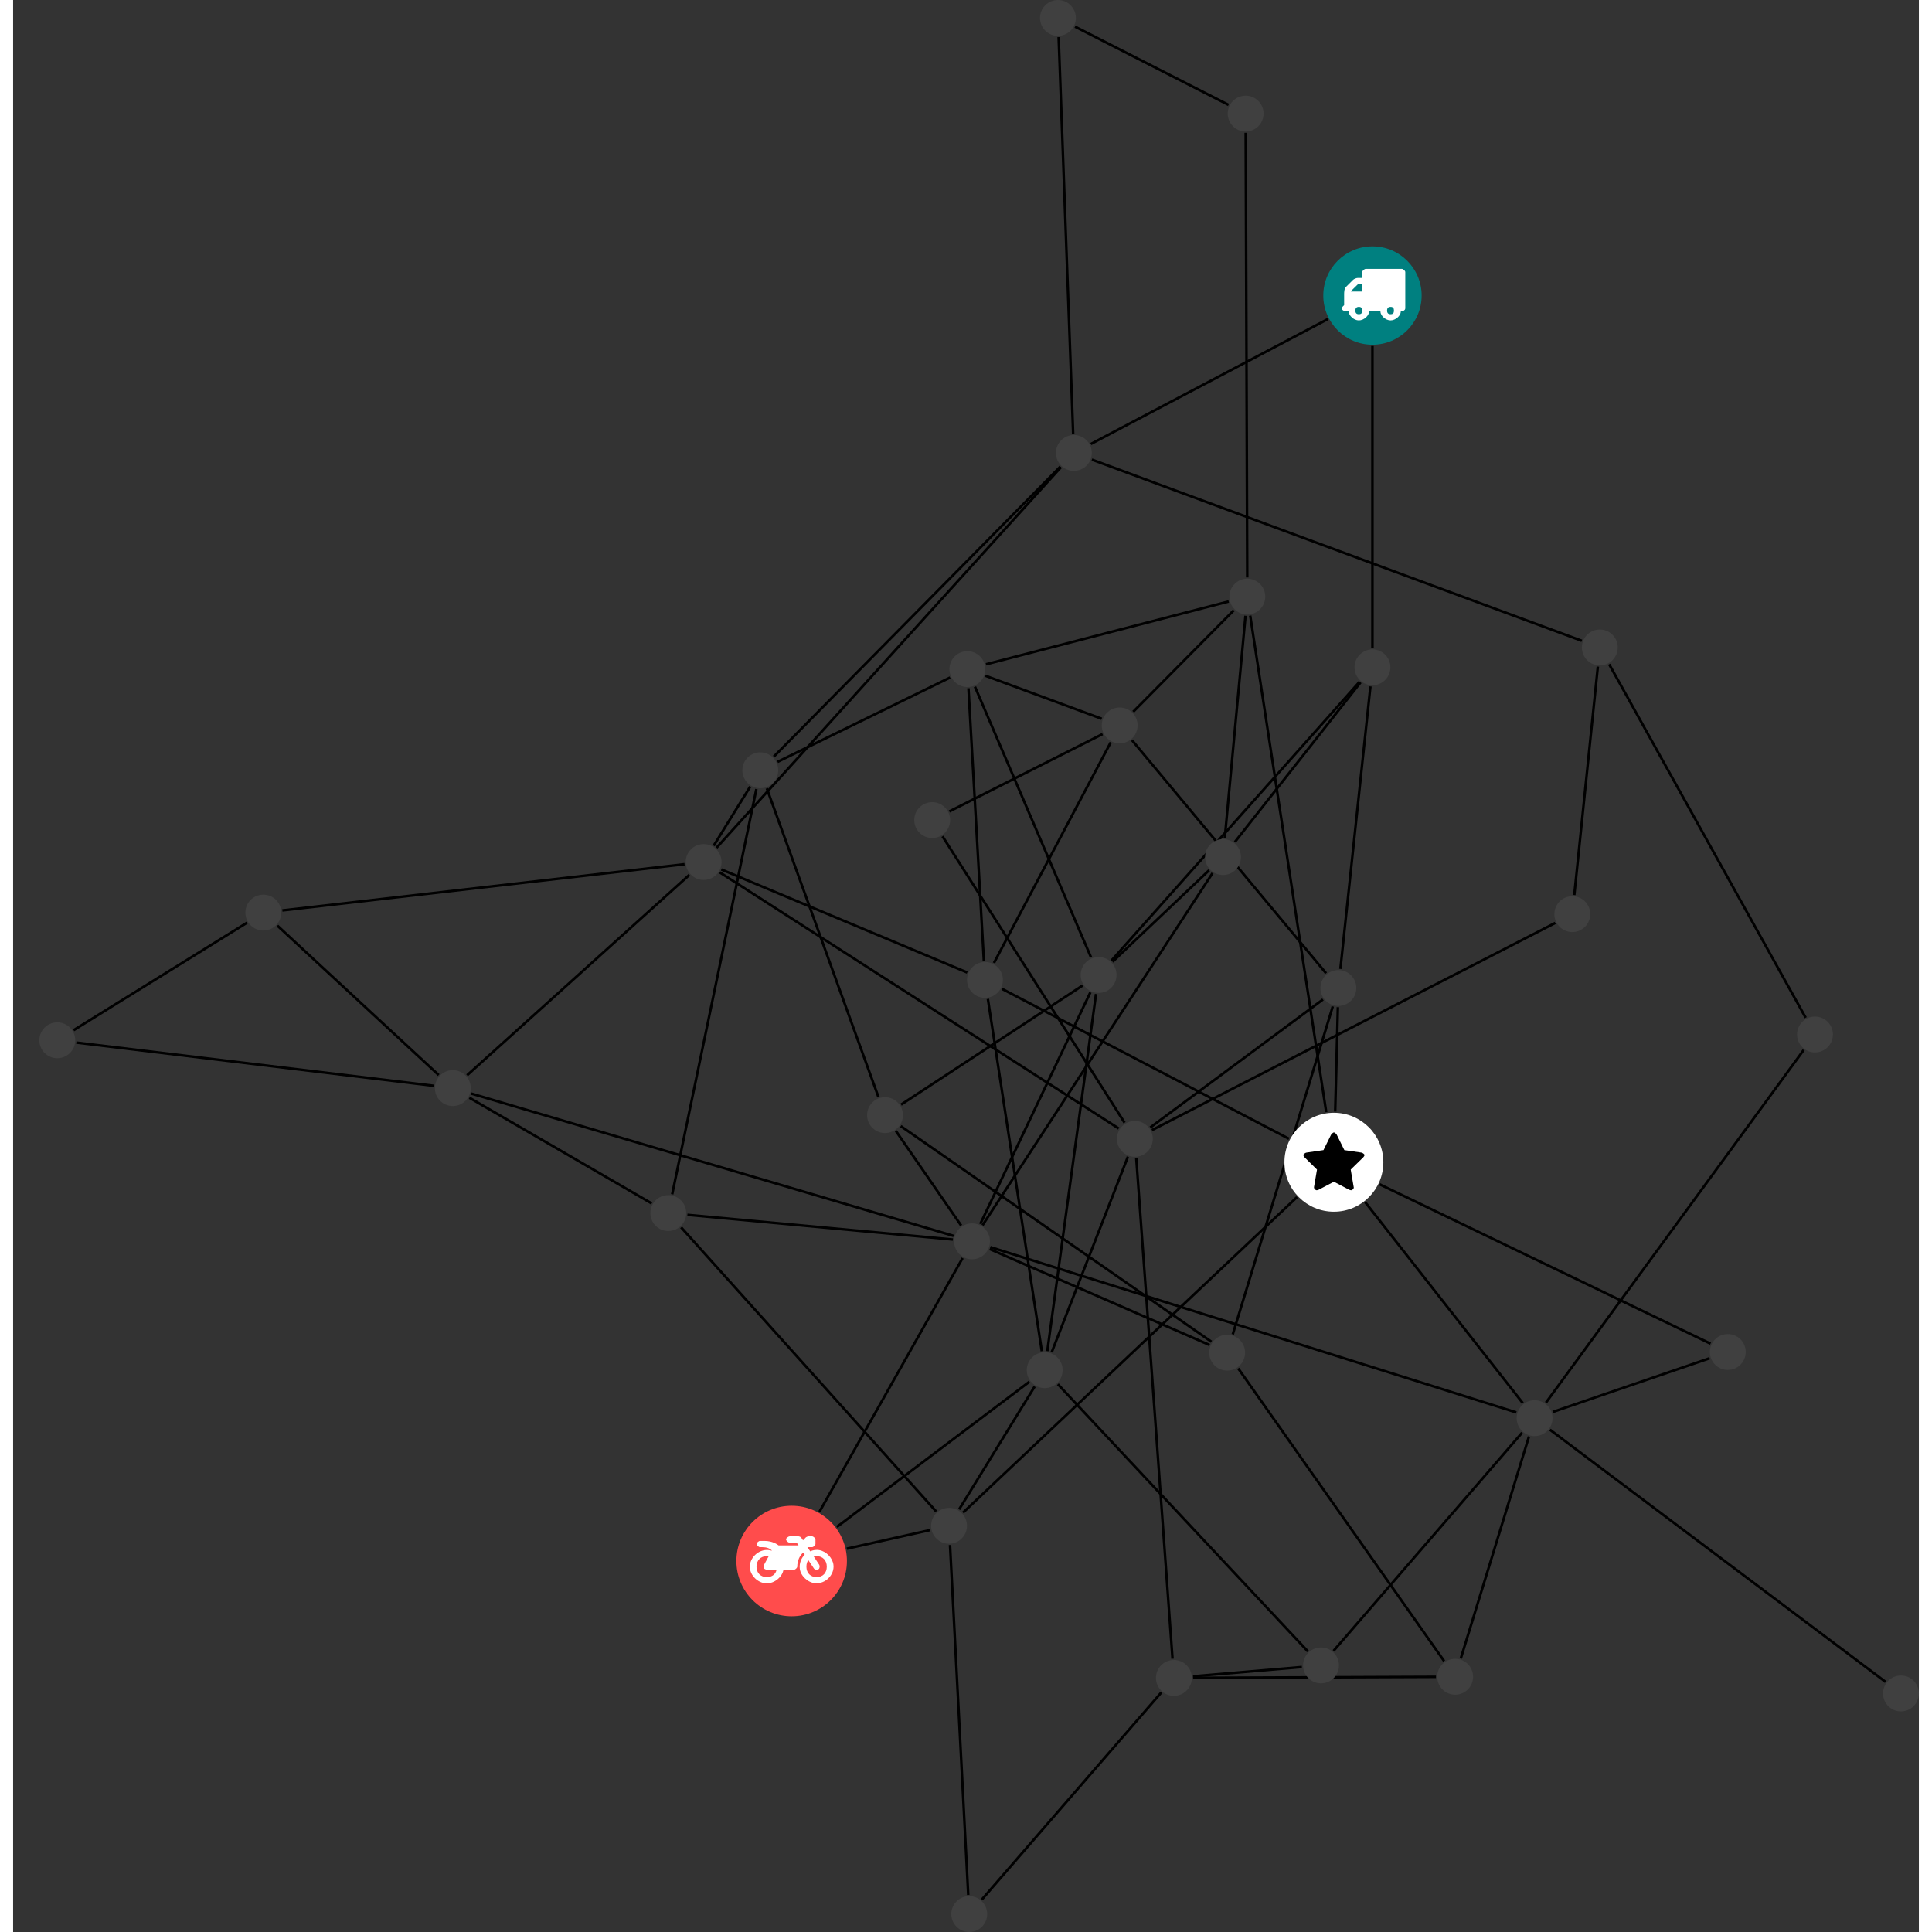 <?xml version="1.0" encoding="UTF-8"?>
<svg xmlns="http://www.w3.org/2000/svg" xmlns:xlink="http://www.w3.org/1999/xlink" width="303.641pt" height="303.641pt" viewBox="-4.123 0.000 299.519 303.641" version="1.1">
<rect x="-4.123" y="0.000" width="299.519" height="303.641" fill="#333333" stroke="none"/>
<defs>
<g>
<symbol overflow="visible" id="glyph0-0">
<path style="stroke:none;" d="M 1.422 -0.75 L 1.422 -7.922 L 3.562 -7.922 L 3.562 -0.891 L 1.422 -0.891 Z M 0.625 0 L 4.531 0 L 4.531 -8.812 L 0.438 -8.812 L 0.438 0 Z M 0.625 0 "/>
</symbol>
<symbol overflow="visible" id="glyph0-1">
<path style="stroke:none;" d="M 3.375 -0.844 C 3.375 -0.453 3.234 -0.266 2.844 -0.266 C 2.469 -0.266 2.297 -0.453 2.297 -0.844 C 2.297 -1.219 2.469 -1.422 2.844 -1.422 C 3.234 -1.422 3.375 -1.219 3.375 -0.844 Z M 1.594 -3.688 L 1.594 -3.859 C 1.594 -3.875 1.578 -3.875 1.594 -3.891 L 2.688 -4.969 C 2.703 -5 2.656 -4.984 2.688 -4.984 L 3.375 -4.984 L 3.375 -3.828 L 1.594 -3.828 Z M 8.359 -0.844 C 8.359 -0.453 8.219 -0.266 7.828 -0.266 C 7.453 -0.266 7.281 -0.453 7.281 -0.844 C 7.281 -1.219 7.453 -1.422 7.828 -1.422 C 8.219 -1.422 8.359 -1.219 8.359 -0.844 Z M 10.141 -6.891 C 10.141 -7.094 9.812 -7.391 9.609 -7.391 L 3.922 -7.391 C 3.719 -7.391 3.375 -7.094 3.375 -6.891 L 3.375 -5.969 L 2.672 -5.969 C 2.469 -5.969 2.078 -5.812 1.938 -5.672 L 0.844 -4.578 C 0.531 -4.266 0.531 -3.734 0.531 -3.328 L 0.531 -1.688 C 0.516 -1.688 0.172 -1.391 0.172 -1.203 C 0.172 -0.781 0.781 -0.703 1.062 -0.703 L 1.25 -0.703 C 1.25 -0.047 2.062 0.703 2.844 0.703 C 3.641 0.703 4.453 -0.047 4.453 -0.703 L 6.234 -0.703 C 6.234 -0.047 7.047 0.703 7.828 0.703 C 8.625 0.703 9.438 -0.047 9.438 -0.703 C 9.547 -0.703 10.141 -0.781 10.141 -1.203 Z M 10.141 -6.891 "/>
</symbol>
<symbol overflow="visible" id="glyph0-2">
<path style="stroke:none;" d="M 12.969 -2.906 C 12.844 -3.984 11.859 -5.016 10.781 -5.219 C 10.234 -5.328 9.703 -5.219 9.328 -5.031 L 8.875 -5.688 L 9.609 -5.688 C 9.812 -5.688 10.141 -5.984 10.141 -6.188 L 10.141 -6.891 C 10.141 -7.094 9.812 -7.391 9.609 -7.391 L 9.047 -7.391 C 8.969 -7.391 8.734 -7.312 8.656 -7.25 L 8.188 -6.766 L 7.891 -7.203 C 7.828 -7.281 7.594 -7.391 7.484 -7.391 L 6.078 -7.391 C 5.906 -7.391 5.547 -7.125 5.516 -6.953 C 5.484 -6.734 5.828 -6.406 6.047 -6.406 L 7.188 -6.406 L 7.484 -5.969 L 4.344 -5.969 C 4.141 -6.125 3.375 -6.672 2.141 -6.672 L 1.422 -6.672 C 1.219 -6.672 0.891 -6.375 0.891 -6.188 C 0.891 -5.984 1.219 -5.688 1.422 -5.688 L 1.781 -5.688 C 2.484 -5.688 2.906 -5.516 3.281 -5.188 L 3.25 -5.141 C 3.078 -5.188 2.797 -5.25 2.5 -5.25 C 1.109 -5.25 -0.172 -4 -0.172 -2.625 C -0.172 -1.25 1.109 0 2.5 0 C 3.75 0 4.953 -1.062 5.109 -2.141 L 6.766 -2.141 C 6.969 -2.141 7.281 -2.438 7.281 -2.625 C 7.281 -3.609 7.688 -4.391 8.219 -4.844 L 8.453 -4.5 C 7.969 -4.062 7.578 -3.203 7.672 -2.359 C 7.781 -1.172 8.969 -0.094 10.141 -0.016 C 11.703 0.094 13.156 -1.344 12.969 -2.906 Z M 2.5 -0.984 C 1.516 -0.984 0.875 -1.641 0.875 -2.625 C 0.875 -3.594 1.516 -4.281 2.5 -4.281 C 2.672 -4.281 2.844 -4.234 2.781 -4.25 L 2.047 -2.891 C 2 -2.781 2 -2.469 2.047 -2.359 C 2.125 -2.25 2.375 -2.141 2.5 -2.141 L 4.031 -2.141 C 3.891 -1.453 3.344 -0.984 2.5 -0.984 Z M 10.328 -0.984 C 9.344 -0.984 8.719 -1.641 8.719 -2.625 C 8.719 -3.109 8.859 -3.469 9.031 -3.641 L 9.906 -2.328 C 9.969 -2.219 10.203 -2.141 10.328 -2.141 C 10.391 -2.141 10.594 -2.188 10.641 -2.234 C 10.812 -2.344 10.844 -2.75 10.734 -2.922 L 9.875 -4.219 C 9.859 -4.219 10.094 -4.281 10.328 -4.281 C 11.297 -4.281 11.922 -3.594 11.922 -2.625 C 11.922 -1.641 11.297 -0.984 10.328 -0.984 Z M 10.328 -0.984 "/>
</symbol>
<symbol overflow="visible" id="glyph0-3">
<path style="stroke:none;" d="M 9.438 -5.078 C 9.438 -5.25 9.078 -5.453 8.938 -5.469 L 6.266 -5.859 L 5.078 -8.266 C 5.031 -8.375 4.75 -8.641 4.625 -8.641 C 4.5 -8.641 4.234 -8.375 4.172 -8.266 L 2.984 -5.859 L 0.312 -5.469 C 0.172 -5.453 -0.172 -5.25 -0.172 -5.078 C -0.172 -4.969 -0.062 -4.781 0.016 -4.719 L 1.969 -2.797 L 1.5 -0.062 C 1.5 -0.016 1.5 0.016 1.5 0.047 C 1.5 0.203 1.75 0.453 1.906 0.453 C 1.984 0.453 2.188 0.406 2.25 0.359 L 4.625 -0.891 L 7 0.359 C 7.062 0.406 7.266 0.453 7.344 0.453 C 7.5 0.453 7.75 0.203 7.75 0.047 C 7.75 0.016 7.75 -0.016 7.734 -0.062 L 7.266 -2.797 L 9.234 -4.719 C 9.297 -4.781 9.438 -4.969 9.438 -5.078 Z M 9.438 -5.078 "/>
</symbol>
</g>
<clipPath id="clip1">
  <path d="M 137 237 L 152 237 L 152 303.641 L 137 303.641 Z M 137 237 "/>
</clipPath>
<clipPath id="clip2">
  <path d="M 231 219 L 295.395 219 L 295.395 270 L 231 270 Z M 231 219 "/>
</clipPath>
<clipPath id="clip3">
  <path d="M 142 260 L 182 260 L 182 303.641 L 142 303.641 Z M 142 260 "/>
</clipPath>
<clipPath id="clip4">
  <path d="M 289 263 L 295.395 263 L 295.395 269 L 289 269 Z M 289 263 "/>
</clipPath>
<clipPath id="clip5">
  <path d="M 143 298 L 149 298 L 149 303.641 L 143 303.641 Z M 143 298 "/>
</clipPath>
</defs>
<g id="surface1">
<path style="fill:none;stroke-width:0.399;stroke-linecap:butt;stroke-linejoin:miter;stroke:rgb(0%,0%,0%);stroke-opacity:1;stroke-miterlimit:10;" d="M -0.001 -7.926 L -0.001 -55.41 " transform="matrix(1,0,0,-1,209.517,46.449)"/>
<path style="fill:none;stroke-width:0.399;stroke-linecap:butt;stroke-linejoin:miter;stroke:rgb(0%,0%,0%);stroke-opacity:1;stroke-miterlimit:10;" d="M -7.013 -3.699 L -44.259 -23.328 " transform="matrix(1,0,0,-1,209.517,46.449)"/>
<path style="fill:none;stroke-width:0.399;stroke-linecap:butt;stroke-linejoin:miter;stroke:rgb(0%,0%,0%);stroke-opacity:1;stroke-miterlimit:10;" d="M -21.099 -168.613 L 11.26 -214.61 " transform="matrix(1,0,0,-1,209.517,46.449)"/>
<path style="fill:none;stroke-width:0.399;stroke-linecap:butt;stroke-linejoin:miter;stroke:rgb(0%,0%,0%);stroke-opacity:1;stroke-miterlimit:10;" d="M -21.954 -163.258 L -6.236 -111.719 " transform="matrix(1,0,0,-1,209.517,46.449)"/>
<path style="fill:none;stroke-width:0.399;stroke-linecap:butt;stroke-linejoin:miter;stroke:rgb(0%,0%,0%);stroke-opacity:1;stroke-miterlimit:10;" d="M -25.314 -164.422 L -74.134 -130.531 " transform="matrix(1,0,0,-1,209.517,46.449)"/>
<path style="fill:none;stroke-width:0.399;stroke-linecap:butt;stroke-linejoin:miter;stroke:rgb(0%,0%,0%);stroke-opacity:1;stroke-miterlimit:10;" d="M -25.603 -164.938 L -60.165 -149.852 " transform="matrix(1,0,0,-1,209.517,46.449)"/>
<path style="fill:none;stroke-width:0.399;stroke-linecap:butt;stroke-linejoin:miter;stroke:rgb(0%,0%,0%);stroke-opacity:1;stroke-miterlimit:10;" d="M -22.619 29.969 L -46.744 42.261 " transform="matrix(1,0,0,-1,209.517,46.449)"/>
<path style="fill:none;stroke-width:0.399;stroke-linecap:butt;stroke-linejoin:miter;stroke:rgb(0%,0%,0%);stroke-opacity:1;stroke-miterlimit:10;" d="M -19.919 25.582 L -19.681 -44.305 " transform="matrix(1,0,0,-1,209.517,46.449)"/>
<path style="fill:none;stroke-width:0.399;stroke-linecap:butt;stroke-linejoin:miter;stroke:rgb(0%,0%,0%);stroke-opacity:1;stroke-miterlimit:10;" d="M -82.607 -196.946 L -69.494 -194.012 " transform="matrix(1,0,0,-1,209.517,46.449)"/>
<path style="fill:none;stroke-width:0.399;stroke-linecap:butt;stroke-linejoin:miter;stroke:rgb(0%,0%,0%);stroke-opacity:1;stroke-miterlimit:10;" d="M -84.185 -193.535 L -53.919 -170.711 " transform="matrix(1,0,0,-1,209.517,46.449)"/>
<path style="fill:none;stroke-width:0.399;stroke-linecap:butt;stroke-linejoin:miter;stroke:rgb(0%,0%,0%);stroke-opacity:1;stroke-miterlimit:10;" d="M -86.915 -191.149 L -64.415 -151.274 " transform="matrix(1,0,0,-1,209.517,46.449)"/>
<path style="fill:none;stroke-width:0.399;stroke-linecap:butt;stroke-linejoin:miter;stroke:rgb(0%,0%,0%);stroke-opacity:1;stroke-miterlimit:10;" d="M 35.424 -58.309 L 31.721 -94.219 " transform="matrix(1,0,0,-1,209.517,46.449)"/>
<path style="fill:none;stroke-width:0.399;stroke-linecap:butt;stroke-linejoin:miter;stroke:rgb(0%,0%,0%);stroke-opacity:1;stroke-miterlimit:10;" d="M 37.198 -57.946 L 68.085 -113.496 " transform="matrix(1,0,0,-1,209.517,46.449)"/>
<path style="fill:none;stroke-width:0.399;stroke-linecap:butt;stroke-linejoin:miter;stroke:rgb(0%,0%,0%);stroke-opacity:1;stroke-miterlimit:10;" d="M 32.901 -54.262 L -44.099 -25.785 " transform="matrix(1,0,0,-1,209.517,46.449)"/>
<path style="fill:none;stroke-width:0.399;stroke-linecap:butt;stroke-linejoin:miter;stroke:rgb(0%,0%,0%);stroke-opacity:1;stroke-miterlimit:10;" d="M 28.729 -98.602 L -34.658 -131.164 " transform="matrix(1,0,0,-1,209.517,46.449)"/>
<path style="fill:none;stroke-width:0.399;stroke-linecap:butt;stroke-linejoin:miter;stroke:rgb(0%,0%,0%);stroke-opacity:1;stroke-miterlimit:10;" d="M -49.322 40.617 L -47.04 -21.723 " transform="matrix(1,0,0,-1,209.517,46.449)"/>
<path style="fill:none;stroke-width:0.399;stroke-linecap:butt;stroke-linejoin:miter;stroke:rgb(0%,0%,0%);stroke-opacity:1;stroke-miterlimit:10;" d="M -11.857 -141.692 L -64.353 -191.281 " transform="matrix(1,0,0,-1,209.517,46.449)"/>
<path style="fill:none;stroke-width:0.399;stroke-linecap:butt;stroke-linejoin:miter;stroke:rgb(0%,0%,0%);stroke-opacity:1;stroke-miterlimit:10;" d="M -7.267 -128.332 L -19.212 -50.305 " transform="matrix(1,0,0,-1,209.517,46.449)"/>
<path style="fill:none;stroke-width:0.399;stroke-linecap:butt;stroke-linejoin:miter;stroke:rgb(0%,0%,0%);stroke-opacity:1;stroke-miterlimit:10;" d="M -1.138 -142.492 L 23.62 -174.063 " transform="matrix(1,0,0,-1,209.517,46.449)"/>
<path style="fill:none;stroke-width:0.399;stroke-linecap:butt;stroke-linejoin:miter;stroke:rgb(0%,0%,0%);stroke-opacity:1;stroke-miterlimit:10;" d="M 1.124 -139.68 L 53.131 -164.727 " transform="matrix(1,0,0,-1,209.517,46.449)"/>
<path style="fill:none;stroke-width:0.399;stroke-linecap:butt;stroke-linejoin:miter;stroke:rgb(0%,0%,0%);stroke-opacity:1;stroke-miterlimit:10;" d="M -5.857 -128.246 L -5.435 -111.848 " transform="matrix(1,0,0,-1,209.517,46.449)"/>
<path style="fill:none;stroke-width:0.399;stroke-linecap:butt;stroke-linejoin:miter;stroke:rgb(0%,0%,0%);stroke-opacity:1;stroke-miterlimit:10;" d="M -13.13 -132.524 L -58.228 -108.957 " transform="matrix(1,0,0,-1,209.517,46.449)"/>
<path style="fill:none;stroke-width:0.399;stroke-linecap:butt;stroke-linejoin:miter;stroke:rgb(0%,0%,0%);stroke-opacity:1;stroke-miterlimit:10;" d="M -64.966 -190.781 L -53.091 -171.465 " transform="matrix(1,0,0,-1,209.517,46.449)"/>
<path style="fill:none;stroke-width:0.399;stroke-linecap:butt;stroke-linejoin:miter;stroke:rgb(0%,0%,0%);stroke-opacity:1;stroke-miterlimit:10;" d="M -68.564 -191.106 L -108.654 -146.446 " transform="matrix(1,0,0,-1,209.517,46.449)"/>
<g clip-path="url(#clip1)" clip-rule="nonzero">
<path style="fill:none;stroke-width:0.399;stroke-linecap:butt;stroke-linejoin:miter;stroke:rgb(0%,0%,0%);stroke-opacity:1;stroke-miterlimit:10;" d="M -66.392 -196.367 L -63.529 -251.363 " transform="matrix(1,0,0,-1,209.517,46.449)"/>
</g>
<path style="fill:none;stroke-width:0.399;stroke-linecap:butt;stroke-linejoin:miter;stroke:rgb(0%,0%,0%);stroke-opacity:1;stroke-miterlimit:10;" d="M -10.15 -213.09 L -49.447 -171.098 " transform="matrix(1,0,0,-1,209.517,46.449)"/>
<path style="fill:none;stroke-width:0.399;stroke-linecap:butt;stroke-linejoin:miter;stroke:rgb(0%,0%,0%);stroke-opacity:1;stroke-miterlimit:10;" d="M -11.095 -215.547 L -28.201 -217.004 " transform="matrix(1,0,0,-1,209.517,46.449)"/>
<path style="fill:none;stroke-width:0.399;stroke-linecap:butt;stroke-linejoin:miter;stroke:rgb(0%,0%,0%);stroke-opacity:1;stroke-miterlimit:10;" d="M -6.115 -213.008 L 23.51 -178.723 " transform="matrix(1,0,0,-1,209.517,46.449)"/>
<path style="fill:none;stroke-width:0.399;stroke-linecap:butt;stroke-linejoin:miter;stroke:rgb(0%,0%,0%);stroke-opacity:1;stroke-miterlimit:10;" d="M -203.704 -117.406 L -147.533 -124.199 " transform="matrix(1,0,0,-1,209.517,46.449)"/>
<path style="fill:none;stroke-width:0.399;stroke-linecap:butt;stroke-linejoin:miter;stroke:rgb(0%,0%,0%);stroke-opacity:1;stroke-miterlimit:10;" d="M -204.134 -115.457 L -176.884 -98.571 " transform="matrix(1,0,0,-1,209.517,46.449)"/>
<path style="fill:none;stroke-width:0.399;stroke-linecap:butt;stroke-linejoin:miter;stroke:rgb(0%,0%,0%);stroke-opacity:1;stroke-miterlimit:10;" d="M -50.415 -166.082 L -38.439 -135.356 " transform="matrix(1,0,0,-1,209.517,46.449)"/>
<path style="fill:none;stroke-width:0.399;stroke-linecap:butt;stroke-linejoin:miter;stroke:rgb(0%,0%,0%);stroke-opacity:1;stroke-miterlimit:10;" d="M -51.966 -165.91 L -60.443 -110.543 " transform="matrix(1,0,0,-1,209.517,46.449)"/>
<path style="fill:none;stroke-width:0.399;stroke-linecap:butt;stroke-linejoin:miter;stroke:rgb(0%,0%,0%);stroke-opacity:1;stroke-miterlimit:10;" d="M -51.103 -165.903 L -43.447 -109.774 " transform="matrix(1,0,0,-1,209.517,46.449)"/>
<path style="fill:none;stroke-width:0.399;stroke-linecap:butt;stroke-linejoin:miter;stroke:rgb(0%,0%,0%);stroke-opacity:1;stroke-miterlimit:10;" d="M -110.056 -141.246 L -96.826 -77.567 " transform="matrix(1,0,0,-1,209.517,46.449)"/>
<path style="fill:none;stroke-width:0.399;stroke-linecap:butt;stroke-linejoin:miter;stroke:rgb(0%,0%,0%);stroke-opacity:1;stroke-miterlimit:10;" d="M -113.279 -142.688 L -141.927 -126.078 " transform="matrix(1,0,0,-1,209.517,46.449)"/>
<path style="fill:none;stroke-width:0.399;stroke-linecap:butt;stroke-linejoin:miter;stroke:rgb(0%,0%,0%);stroke-opacity:1;stroke-miterlimit:10;" d="M -107.665 -144.481 L -65.939 -148.363 " transform="matrix(1,0,0,-1,209.517,46.449)"/>
<path style="fill:none;stroke-width:0.399;stroke-linecap:butt;stroke-linejoin:miter;stroke:rgb(0%,0%,0%);stroke-opacity:1;stroke-miterlimit:10;" d="M -93.501 -73.289 L -66.376 -60.031 " transform="matrix(1,0,0,-1,209.517,46.449)"/>
<path style="fill:none;stroke-width:0.399;stroke-linecap:butt;stroke-linejoin:miter;stroke:rgb(0%,0%,0%);stroke-opacity:1;stroke-miterlimit:10;" d="M -95.185 -77.453 L -77.638 -125.973 " transform="matrix(1,0,0,-1,209.517,46.449)"/>
<path style="fill:none;stroke-width:0.399;stroke-linecap:butt;stroke-linejoin:miter;stroke:rgb(0%,0%,0%);stroke-opacity:1;stroke-miterlimit:10;" d="M -97.798 -77.18 L -103.533 -86.465 " transform="matrix(1,0,0,-1,209.517,46.449)"/>
<path style="fill:none;stroke-width:0.399;stroke-linecap:butt;stroke-linejoin:miter;stroke:rgb(0%,0%,0%);stroke-opacity:1;stroke-miterlimit:10;" d="M -94.091 -72.469 L -49.052 -26.883 " transform="matrix(1,0,0,-1,209.517,46.449)"/>
<path style="fill:none;stroke-width:0.399;stroke-linecap:butt;stroke-linejoin:miter;stroke:rgb(0%,0%,0%);stroke-opacity:1;stroke-miterlimit:10;" d="M -22.591 -48.078 L -60.744 -57.953 " transform="matrix(1,0,0,-1,209.517,46.449)"/>
<path style="fill:none;stroke-width:0.399;stroke-linecap:butt;stroke-linejoin:miter;stroke:rgb(0%,0%,0%);stroke-opacity:1;stroke-miterlimit:10;" d="M -21.794 -49.465 L -37.603 -65.418 " transform="matrix(1,0,0,-1,209.517,46.449)"/>
<path style="fill:none;stroke-width:0.399;stroke-linecap:butt;stroke-linejoin:miter;stroke:rgb(0%,0%,0%);stroke-opacity:1;stroke-miterlimit:10;" d="M -19.951 -50.324 L -23.208 -85.25 " transform="matrix(1,0,0,-1,209.517,46.449)"/>
<g clip-path="url(#clip2)" clip-rule="nonzero">
<path style="fill:none;stroke-width:0.399;stroke-linecap:butt;stroke-linejoin:miter;stroke:rgb(0%,0%,0%);stroke-opacity:1;stroke-miterlimit:10;" d="M 80.651 -217.891 L 27.893 -178.25 " transform="matrix(1,0,0,-1,209.517,46.449)"/>
</g>
<path style="fill:none;stroke-width:0.399;stroke-linecap:butt;stroke-linejoin:miter;stroke:rgb(0%,0%,0%);stroke-opacity:1;stroke-miterlimit:10;" d="M -60.833 -59.754 L -42.556 -66.512 " transform="matrix(1,0,0,-1,209.517,46.449)"/>
<path style="fill:none;stroke-width:0.399;stroke-linecap:butt;stroke-linejoin:miter;stroke:rgb(0%,0%,0%);stroke-opacity:1;stroke-miterlimit:10;" d="M -63.494 -61.719 L -61.072 -104.547 " transform="matrix(1,0,0,-1,209.517,46.449)"/>
<path style="fill:none;stroke-width:0.399;stroke-linecap:butt;stroke-linejoin:miter;stroke:rgb(0%,0%,0%);stroke-opacity:1;stroke-miterlimit:10;" d="M -62.474 -61.481 L -44.232 -104.012 " transform="matrix(1,0,0,-1,209.517,46.449)"/>
<path style="fill:none;stroke-width:0.399;stroke-linecap:butt;stroke-linejoin:miter;stroke:rgb(0%,0%,0%);stroke-opacity:1;stroke-miterlimit:10;" d="M -146.751 -122.512 L -172.107 -99.031 " transform="matrix(1,0,0,-1,209.517,46.449)"/>
<path style="fill:none;stroke-width:0.399;stroke-linecap:butt;stroke-linejoin:miter;stroke:rgb(0%,0%,0%);stroke-opacity:1;stroke-miterlimit:10;" d="M -141.642 -125.418 L -65.829 -147.789 " transform="matrix(1,0,0,-1,209.517,46.449)"/>
<path style="fill:none;stroke-width:0.399;stroke-linecap:butt;stroke-linejoin:miter;stroke:rgb(0%,0%,0%);stroke-opacity:1;stroke-miterlimit:10;" d="M -142.294 -122.543 L -107.357 -91.051 " transform="matrix(1,0,0,-1,209.517,46.449)"/>
<path style="fill:none;stroke-width:0.399;stroke-linecap:butt;stroke-linejoin:miter;stroke:rgb(0%,0%,0%);stroke-opacity:1;stroke-miterlimit:10;" d="M -37.794 -69.879 L -7.287 -106.512 " transform="matrix(1,0,0,-1,209.517,46.449)"/>
<path style="fill:none;stroke-width:0.399;stroke-linecap:butt;stroke-linejoin:miter;stroke:rgb(0%,0%,0%);stroke-opacity:1;stroke-miterlimit:10;" d="M -42.419 -68.918 L -66.501 -81.082 " transform="matrix(1,0,0,-1,209.517,46.449)"/>
<path style="fill:none;stroke-width:0.399;stroke-linecap:butt;stroke-linejoin:miter;stroke:rgb(0%,0%,0%);stroke-opacity:1;stroke-miterlimit:10;" d="M -41.138 -70.227 L -59.49 -104.895 " transform="matrix(1,0,0,-1,209.517,46.449)"/>
<path style="fill:none;stroke-width:0.399;stroke-linecap:butt;stroke-linejoin:miter;stroke:rgb(0%,0%,0%);stroke-opacity:1;stroke-miterlimit:10;" d="M -171.322 -96.637 L -108.115 -89.375 " transform="matrix(1,0,0,-1,209.517,46.449)"/>
<path style="fill:none;stroke-width:0.399;stroke-linecap:butt;stroke-linejoin:miter;stroke:rgb(0%,0%,0%);stroke-opacity:1;stroke-miterlimit:10;" d="M -25.677 -90.328 L -40.849 -104.707 " transform="matrix(1,0,0,-1,209.517,46.449)"/>
<path style="fill:none;stroke-width:0.399;stroke-linecap:butt;stroke-linejoin:miter;stroke:rgb(0%,0%,0%);stroke-opacity:1;stroke-miterlimit:10;" d="M -25.138 -90.781 L -61.283 -146.117 " transform="matrix(1,0,0,-1,209.517,46.449)"/>
<path style="fill:none;stroke-width:0.399;stroke-linecap:butt;stroke-linejoin:miter;stroke:rgb(0%,0%,0%);stroke-opacity:1;stroke-miterlimit:10;" d="M -21.622 -85.883 L -1.869 -60.797 " transform="matrix(1,0,0,-1,209.517,46.449)"/>
<g clip-path="url(#clip3)" clip-rule="nonzero">
<path style="fill:none;stroke-width:0.399;stroke-linecap:butt;stroke-linejoin:miter;stroke:rgb(0%,0%,0%);stroke-opacity:1;stroke-miterlimit:10;" d="M -61.396 -252.098 L -33.181 -219.539 " transform="matrix(1,0,0,-1,209.517,46.449)"/>
</g>
<path style="fill:none;stroke-width:0.399;stroke-linecap:butt;stroke-linejoin:miter;stroke:rgb(0%,0%,0%);stroke-opacity:1;stroke-miterlimit:10;" d="M 9.979 -217.09 L -28.189 -217.246 " transform="matrix(1,0,0,-1,209.517,46.449)"/>
<path style="fill:none;stroke-width:0.399;stroke-linecap:butt;stroke-linejoin:miter;stroke:rgb(0%,0%,0%);stroke-opacity:1;stroke-miterlimit:10;" d="M 13.885 -214.196 L 24.596 -179.324 " transform="matrix(1,0,0,-1,209.517,46.449)"/>
<path style="fill:none;stroke-width:0.399;stroke-linecap:butt;stroke-linejoin:miter;stroke:rgb(0%,0%,0%);stroke-opacity:1;stroke-miterlimit:10;" d="M -31.423 -214.246 L -37.122 -135.551 " transform="matrix(1,0,0,-1,209.517,46.449)"/>
<path style="fill:none;stroke-width:0.399;stroke-linecap:butt;stroke-linejoin:miter;stroke:rgb(0%,0%,0%);stroke-opacity:1;stroke-miterlimit:10;" d="M 28.338 -175.461 L 52.995 -167.016 " transform="matrix(1,0,0,-1,209.517,46.449)"/>
<path style="fill:none;stroke-width:0.399;stroke-linecap:butt;stroke-linejoin:miter;stroke:rgb(0%,0%,0%);stroke-opacity:1;stroke-miterlimit:10;" d="M 27.264 -174 L 67.772 -118.571 " transform="matrix(1,0,0,-1,209.517,46.449)"/>
<path style="fill:none;stroke-width:0.399;stroke-linecap:butt;stroke-linejoin:miter;stroke:rgb(0%,0%,0%);stroke-opacity:1;stroke-miterlimit:10;" d="M 22.604 -175.531 L -60.056 -149.551 " transform="matrix(1,0,0,-1,209.517,46.449)"/>
<path style="fill:none;stroke-width:0.399;stroke-linecap:butt;stroke-linejoin:miter;stroke:rgb(0%,0%,0%);stroke-opacity:1;stroke-miterlimit:10;" d="M -7.779 -110.629 L -34.915 -130.746 " transform="matrix(1,0,0,-1,209.517,46.449)"/>
<path style="fill:none;stroke-width:0.399;stroke-linecap:butt;stroke-linejoin:miter;stroke:rgb(0%,0%,0%);stroke-opacity:1;stroke-miterlimit:10;" d="M -5.037 -105.832 L -0.318 -61.43 " transform="matrix(1,0,0,-1,209.517,46.449)"/>
<path style="fill:none;stroke-width:0.399;stroke-linecap:butt;stroke-linejoin:miter;stroke:rgb(0%,0%,0%);stroke-opacity:1;stroke-miterlimit:10;" d="M -67.576 -84.989 L -38.962 -129.996 " transform="matrix(1,0,0,-1,209.517,46.449)"/>
<path style="fill:none;stroke-width:0.399;stroke-linecap:butt;stroke-linejoin:miter;stroke:rgb(0%,0%,0%);stroke-opacity:1;stroke-miterlimit:10;" d="M -39.88 -130.91 L -102.576 -90.66 " transform="matrix(1,0,0,-1,209.517,46.449)"/>
<path style="fill:none;stroke-width:0.399;stroke-linecap:butt;stroke-linejoin:miter;stroke:rgb(0%,0%,0%);stroke-opacity:1;stroke-miterlimit:10;" d="M -63.685 -106.395 L -102.333 -90.199 " transform="matrix(1,0,0,-1,209.517,46.449)"/>
<path style="fill:none;stroke-width:0.399;stroke-linecap:butt;stroke-linejoin:miter;stroke:rgb(0%,0%,0%);stroke-opacity:1;stroke-miterlimit:10;" d="M -74.087 -127.156 L -45.564 -108.438 " transform="matrix(1,0,0,-1,209.517,46.449)"/>
<path style="fill:none;stroke-width:0.399;stroke-linecap:butt;stroke-linejoin:miter;stroke:rgb(0%,0%,0%);stroke-opacity:1;stroke-miterlimit:10;" d="M -74.9 -131.293 L -64.646 -146.16 " transform="matrix(1,0,0,-1,209.517,46.449)"/>
<path style="fill:none;stroke-width:0.399;stroke-linecap:butt;stroke-linejoin:miter;stroke:rgb(0%,0%,0%);stroke-opacity:1;stroke-miterlimit:10;" d="M -44.337 -109.512 L -61.638 -145.918 " transform="matrix(1,0,0,-1,209.517,46.449)"/>
<path style="fill:none;stroke-width:0.399;stroke-linecap:butt;stroke-linejoin:miter;stroke:rgb(0%,0%,0%);stroke-opacity:1;stroke-miterlimit:10;" d="M -41.033 -104.531 L -2.005 -60.68 " transform="matrix(1,0,0,-1,209.517,46.449)"/>
<path style="fill:none;stroke-width:0.399;stroke-linecap:butt;stroke-linejoin:miter;stroke:rgb(0%,0%,0%);stroke-opacity:1;stroke-miterlimit:10;" d="M -103.091 -86.793 L -48.955 -26.973 " transform="matrix(1,0,0,-1,209.517,46.449)"/>
<path style=" stroke:none;fill-rule:nonzero;fill:rgb(0%,50%,50%);fill-opacity:1;" d="M 217.246 46.449 C 217.246 42.18 213.785 38.719 209.516 38.719 C 205.25 38.719 201.789 42.18 201.789 46.449 C 201.789 50.719 205.25 54.176 209.516 54.176 C 213.785 54.176 217.246 50.719 217.246 46.449 Z M 217.246 46.449 "/>
<g style="fill:rgb(100%,100%,100%);fill-opacity:1;">
  <use xlink:href="#glyph0-1" x="204.535" y="49.652"/>
</g>
<path style=" stroke:none;fill-rule:nonzero;fill:rgb(25%,25%,25%);fill-opacity:1;" d="M 189.5 212.59 C 189.5 211.035 188.238 209.773 186.68 209.773 C 185.125 209.773 183.863 211.035 183.863 212.59 C 183.863 214.148 185.125 215.41 186.68 215.41 C 188.238 215.41 189.5 214.148 189.5 212.59 Z M 189.5 212.59 "/>
<path style=" stroke:none;fill-rule:nonzero;fill:rgb(25%,25%,25%);fill-opacity:1;" d="M 192.402 17.852 C 192.402 16.293 191.141 15.031 189.586 15.031 C 188.031 15.031 186.77 16.293 186.77 17.852 C 186.77 19.406 188.031 20.668 189.586 20.668 C 191.141 20.668 192.402 19.406 192.402 17.852 Z M 192.402 17.852 "/>
<path style=" stroke:none;fill-rule:nonzero;fill:rgb(100%,29.999%,29.999%);fill-opacity:1;" d="M 126.922 245.336 C 126.922 240.535 123.035 236.648 118.238 236.648 C 113.438 236.648 109.551 240.535 109.551 245.336 C 109.551 250.133 113.438 254.02 118.238 254.02 C 123.035 254.02 126.922 250.133 126.922 245.336 Z M 126.922 245.336 "/>
<g style="fill:rgb(100%,100%,100%);fill-opacity:1;">
  <use xlink:href="#glyph0-2" x="111.836" y="248.846"/>
</g>
<path style=" stroke:none;fill-rule:nonzero;fill:rgb(25%,25%,25%);fill-opacity:1;" d="M 248.066 101.758 C 248.066 100.199 246.805 98.938 245.246 98.938 C 243.691 98.938 242.43 100.199 242.43 101.758 C 242.43 103.312 243.691 104.574 245.246 104.574 C 246.805 104.574 248.066 103.312 248.066 101.758 Z M 248.066 101.758 "/>
<path style=" stroke:none;fill-rule:nonzero;fill:rgb(25%,25%,25%);fill-opacity:1;" d="M 243.746 143.668 C 243.746 142.113 242.484 140.852 240.93 140.852 C 239.371 140.852 238.109 142.113 238.109 143.668 C 238.109 145.227 239.371 146.488 240.93 146.488 C 242.484 146.488 243.746 145.227 243.746 143.668 Z M 243.746 143.668 "/>
<path style=" stroke:none;fill-rule:nonzero;fill:rgb(25%,25%,25%);fill-opacity:1;" d="M 162.902 2.816 C 162.902 1.262 161.641 0 160.086 0 C 158.527 0 157.266 1.262 157.266 2.816 C 157.266 4.375 158.527 5.637 160.086 5.637 C 161.641 5.637 162.902 4.375 162.902 2.816 Z M 162.902 2.816 "/>
<path style=" stroke:none;fill-rule:nonzero;fill:rgb(100%,100%,100%);fill-opacity:1;" d="M 211.23 182.664 C 211.23 178.371 207.75 174.887 203.457 174.887 C 199.16 174.887 195.68 178.371 195.68 182.664 C 195.68 186.957 199.16 190.438 203.457 190.438 C 207.75 190.438 211.23 186.957 211.23 182.664 Z M 211.23 182.664 "/>
<g style="fill:rgb(0%,0%,0%);fill-opacity:1;">
  <use xlink:href="#glyph0-3" x="198.833" y="186.614"/>
</g>
<path style=" stroke:none;fill-rule:nonzero;fill:rgb(25%,25%,25%);fill-opacity:1;" d="M 145.789 239.801 C 145.789 238.242 144.527 236.98 142.969 236.98 C 141.414 236.98 140.152 238.242 140.152 239.801 C 140.152 241.355 141.414 242.617 142.969 242.617 C 144.527 242.617 145.789 241.355 145.789 239.801 Z M 145.789 239.801 "/>
<path style=" stroke:none;fill-rule:nonzero;fill:rgb(25%,25%,25%);fill-opacity:1;" d="M 204.25 261.738 C 204.25 260.184 202.988 258.922 201.43 258.922 C 199.875 258.922 198.613 260.184 198.613 261.738 C 198.613 263.297 199.875 264.559 201.43 264.559 C 202.988 264.559 204.25 263.297 204.25 261.738 Z M 204.25 261.738 "/>
<path style=" stroke:none;fill-rule:nonzero;fill:rgb(25%,25%,25%);fill-opacity:1;" d="M 5.637 163.492 C 5.637 161.938 4.375 160.676 2.816 160.676 C 1.262 160.676 0 161.938 0 163.492 C 0 165.051 1.262 166.312 2.816 166.312 C 4.375 166.312 5.637 165.051 5.637 163.492 Z M 5.637 163.492 "/>
<path style=" stroke:none;fill-rule:nonzero;fill:rgb(25%,25%,25%);fill-opacity:1;" d="M 160.824 215.34 C 160.824 213.785 159.562 212.523 158.008 212.523 C 156.449 212.523 155.188 213.785 155.188 215.34 C 155.188 216.898 156.449 218.16 158.008 218.16 C 159.562 218.16 160.824 216.898 160.824 215.34 Z M 160.824 215.34 "/>
<path style=" stroke:none;fill-rule:nonzero;fill:rgb(25%,25%,25%);fill-opacity:1;" d="M 101.668 190.648 C 101.668 189.094 100.406 187.832 98.852 187.832 C 97.293 187.832 96.031 189.094 96.031 190.648 C 96.031 192.207 97.293 193.469 98.852 193.469 C 100.406 193.469 101.668 192.207 101.668 190.648 Z M 101.668 190.648 "/>
<path style=" stroke:none;fill-rule:nonzero;fill:rgb(25%,25%,25%);fill-opacity:1;" d="M 116.125 121.062 C 116.125 119.504 114.863 118.242 113.305 118.242 C 111.75 118.242 110.488 119.504 110.488 121.062 C 110.488 122.617 111.75 123.879 113.305 123.879 C 114.863 123.879 116.125 122.617 116.125 121.062 Z M 116.125 121.062 "/>
<path style=" stroke:none;fill-rule:nonzero;fill:rgb(25%,25%,25%);fill-opacity:1;" d="M 192.668 93.77 C 192.668 92.211 191.406 90.949 189.848 90.949 C 188.293 90.949 187.031 92.211 187.031 93.77 C 187.031 95.324 188.293 96.586 189.848 96.586 C 191.406 96.586 192.668 95.324 192.668 93.77 Z M 192.668 93.77 "/>
<g clip-path="url(#clip4)" clip-rule="nonzero">
<path style=" stroke:none;fill-rule:nonzero;fill:rgb(25%,25%,25%);fill-opacity:1;" d="M 295.395 266.152 C 295.395 264.594 294.133 263.332 292.578 263.332 C 291.023 263.332 289.762 264.594 289.762 266.152 C 289.762 267.707 291.023 268.969 292.578 268.969 C 294.133 268.969 295.395 267.707 295.395 266.152 Z M 295.395 266.152 "/>
</g>
<path style=" stroke:none;fill-rule:nonzero;fill:rgb(25%,25%,25%);fill-opacity:1;" d="M 148.672 105.156 C 148.672 103.602 147.41 102.34 145.852 102.34 C 144.297 102.34 143.035 103.602 143.035 105.156 C 143.035 106.715 144.297 107.977 145.852 107.977 C 147.41 107.977 148.672 106.715 148.672 105.156 Z M 148.672 105.156 "/>
<path style=" stroke:none;fill-rule:nonzero;fill:rgb(25%,25%,25%);fill-opacity:1;" d="M 67.801 171.012 C 67.801 169.453 66.539 168.191 64.98 168.191 C 63.426 168.191 62.164 169.453 62.164 171.012 C 62.164 172.566 63.426 173.828 64.98 173.828 C 66.539 173.828 67.801 172.566 67.801 171.012 Z M 67.801 171.012 "/>
<path style=" stroke:none;fill-rule:nonzero;fill:rgb(25%,25%,25%);fill-opacity:1;" d="M 172.609 114.008 C 172.609 112.453 171.348 111.191 169.789 111.191 C 168.234 111.191 166.973 112.453 166.973 114.008 C 166.973 115.562 168.234 116.824 169.789 116.824 C 171.348 116.824 172.609 115.562 172.609 114.008 Z M 172.609 114.008 "/>
<path style=" stroke:none;fill-rule:nonzero;fill:rgb(25%,25%,25%);fill-opacity:1;" d="M 38.02 143.43 C 38.02 141.871 36.758 140.609 35.199 140.609 C 33.645 140.609 32.383 141.871 32.383 143.43 C 32.383 144.984 33.645 146.246 35.199 146.246 C 36.758 146.246 38.02 144.984 38.02 143.43 Z M 38.02 143.43 "/>
<path style=" stroke:none;fill-rule:nonzero;fill:rgb(25%,25%,25%);fill-opacity:1;" d="M 188.848 134.699 C 188.848 133.145 187.586 131.883 186.027 131.883 C 184.473 131.883 183.211 133.145 183.211 134.699 C 183.211 136.258 184.473 137.52 186.027 137.52 C 187.586 137.52 188.848 136.258 188.848 134.699 Z M 188.848 134.699 "/>
<g clip-path="url(#clip5)" clip-rule="nonzero">
<path style=" stroke:none;fill-rule:nonzero;fill:rgb(25%,25%,25%);fill-opacity:1;" d="M 148.965 300.824 C 148.965 299.266 147.703 298.004 146.145 298.004 C 144.59 298.004 143.328 299.266 143.328 300.824 C 143.328 302.379 144.59 303.641 146.145 303.641 C 147.703 303.641 148.965 302.379 148.965 300.824 Z M 148.965 300.824 "/>
</g>
<path style=" stroke:none;fill-rule:nonzero;fill:rgb(25%,25%,25%);fill-opacity:1;" d="M 225.332 263.523 C 225.332 261.969 224.07 260.707 222.516 260.707 C 220.957 260.707 219.695 261.969 219.695 263.523 C 219.695 265.082 220.957 266.344 222.516 266.344 C 224.07 266.344 225.332 265.082 225.332 263.523 Z M 225.332 263.523 "/>
<path style=" stroke:none;fill-rule:nonzero;fill:rgb(25%,25%,25%);fill-opacity:1;" d="M 181.129 263.703 C 181.129 262.148 179.867 260.887 178.309 260.887 C 176.754 260.887 175.492 262.148 175.492 263.703 C 175.492 265.262 176.754 266.523 178.309 266.523 C 179.867 266.523 181.129 265.262 181.129 263.703 Z M 181.129 263.703 "/>
<path style=" stroke:none;fill-rule:nonzero;fill:rgb(25%,25%,25%);fill-opacity:1;" d="M 237.816 222.887 C 237.816 221.328 236.555 220.066 234.996 220.066 C 233.441 220.066 232.18 221.328 232.18 222.887 C 232.18 224.441 233.441 225.703 234.996 225.703 C 236.555 225.703 237.816 224.441 237.816 222.887 Z M 237.816 222.887 "/>
<path style=" stroke:none;fill-rule:nonzero;fill:rgb(25%,25%,25%);fill-opacity:1;" d="M 268.184 212.484 C 268.184 210.93 266.922 209.668 265.367 209.668 C 263.809 209.668 262.547 210.93 262.547 212.484 C 262.547 214.043 263.809 215.305 265.367 215.305 C 266.922 215.305 268.184 214.043 268.184 212.484 Z M 268.184 212.484 "/>
<path style=" stroke:none;fill-rule:nonzero;fill:rgb(25%,25%,25%);fill-opacity:1;" d="M 281.887 162.582 C 281.887 161.027 280.625 159.766 279.066 159.766 C 277.512 159.766 276.25 161.027 276.25 162.582 C 276.25 164.141 277.512 165.402 279.066 165.402 C 280.625 165.402 281.887 164.141 281.887 162.582 Z M 281.887 162.582 "/>
<path style=" stroke:none;fill-rule:nonzero;fill:rgb(25%,25%,25%);fill-opacity:1;" d="M 206.98 155.277 C 206.98 153.723 205.719 152.461 204.16 152.461 C 202.605 152.461 201.344 153.723 201.344 155.277 C 201.344 156.836 202.605 158.098 204.16 158.098 C 205.719 158.098 206.98 156.836 206.98 155.277 Z M 206.98 155.277 "/>
<path style=" stroke:none;fill-rule:nonzero;fill:rgb(25%,25%,25%);fill-opacity:1;" d="M 143.141 128.891 C 143.141 127.332 141.879 126.07 140.324 126.07 C 138.766 126.07 137.504 127.332 137.504 128.891 C 137.504 130.445 138.766 131.707 140.324 131.707 C 141.879 131.707 143.141 130.445 143.141 128.891 Z M 143.141 128.891 "/>
<path style=" stroke:none;fill-rule:nonzero;fill:rgb(25%,25%,25%);fill-opacity:1;" d="M 174.992 178.988 C 174.992 177.434 173.73 176.172 172.176 176.172 C 170.621 176.172 169.359 177.434 169.359 178.988 C 169.359 180.547 170.621 181.809 172.176 181.809 C 173.73 181.809 174.992 180.547 174.992 178.988 Z M 174.992 178.988 "/>
<path style=" stroke:none;fill-rule:nonzero;fill:rgb(25%,25%,25%);fill-opacity:1;" d="M 151.434 154.008 C 151.434 152.453 150.172 151.191 148.617 151.191 C 147.059 151.191 145.797 152.453 145.797 154.008 C 145.797 155.562 147.059 156.824 148.617 156.824 C 150.172 156.824 151.434 155.562 151.434 154.008 Z M 151.434 154.008 "/>
<path style=" stroke:none;fill-rule:nonzero;fill:rgb(25%,25%,25%);fill-opacity:1;" d="M 135.723 175.258 C 135.723 173.703 134.461 172.441 132.906 172.441 C 131.352 172.441 130.09 173.703 130.09 175.258 C 130.09 176.812 131.352 178.074 132.906 178.074 C 134.461 178.074 135.723 176.812 135.723 175.258 Z M 135.723 175.258 "/>
<path style=" stroke:none;fill-rule:nonzero;fill:rgb(25%,25%,25%);fill-opacity:1;" d="M 169.297 153.23 C 169.297 151.676 168.035 150.414 166.477 150.414 C 164.922 150.414 163.66 151.676 163.66 153.23 C 163.66 154.789 164.922 156.051 166.477 156.051 C 168.035 156.051 169.297 154.789 169.297 153.23 Z M 169.297 153.23 "/>
<path style=" stroke:none;fill-rule:nonzero;fill:rgb(25%,25%,25%);fill-opacity:1;" d="M 149.402 195.094 C 149.402 193.535 148.141 192.273 146.586 192.273 C 145.027 192.273 143.766 193.535 143.766 195.094 C 143.766 196.648 145.027 197.91 146.586 197.91 C 148.141 197.91 149.402 196.648 149.402 195.094 Z M 149.402 195.094 "/>
<path style=" stroke:none;fill-rule:nonzero;fill:rgb(25%,25%,25%);fill-opacity:1;" d="M 212.336 104.875 C 212.336 103.32 211.074 102.059 209.516 102.059 C 207.961 102.059 206.699 103.32 206.699 104.875 C 206.699 106.434 207.961 107.695 209.516 107.695 C 211.074 107.695 212.336 106.434 212.336 104.875 Z M 212.336 104.875 "/>
<path style=" stroke:none;fill-rule:nonzero;fill:rgb(25%,25%,25%);fill-opacity:1;" d="M 107.219 135.48 C 107.219 133.922 105.957 132.66 104.402 132.66 C 102.844 132.66 101.582 133.922 101.582 135.48 C 101.582 137.035 102.844 138.297 104.402 138.297 C 105.957 138.297 107.219 137.035 107.219 135.48 Z M 107.219 135.48 "/>
<path style=" stroke:none;fill-rule:nonzero;fill:rgb(25%,25%,25%);fill-opacity:1;" d="M 165.406 71.188 C 165.406 69.629 164.145 68.367 162.586 68.367 C 161.031 68.367 159.77 69.629 159.77 71.188 C 159.77 72.742 161.031 74.004 162.586 74.004 C 164.145 74.004 165.406 72.742 165.406 71.188 Z M 165.406 71.188 "/>
</g>
</svg>

